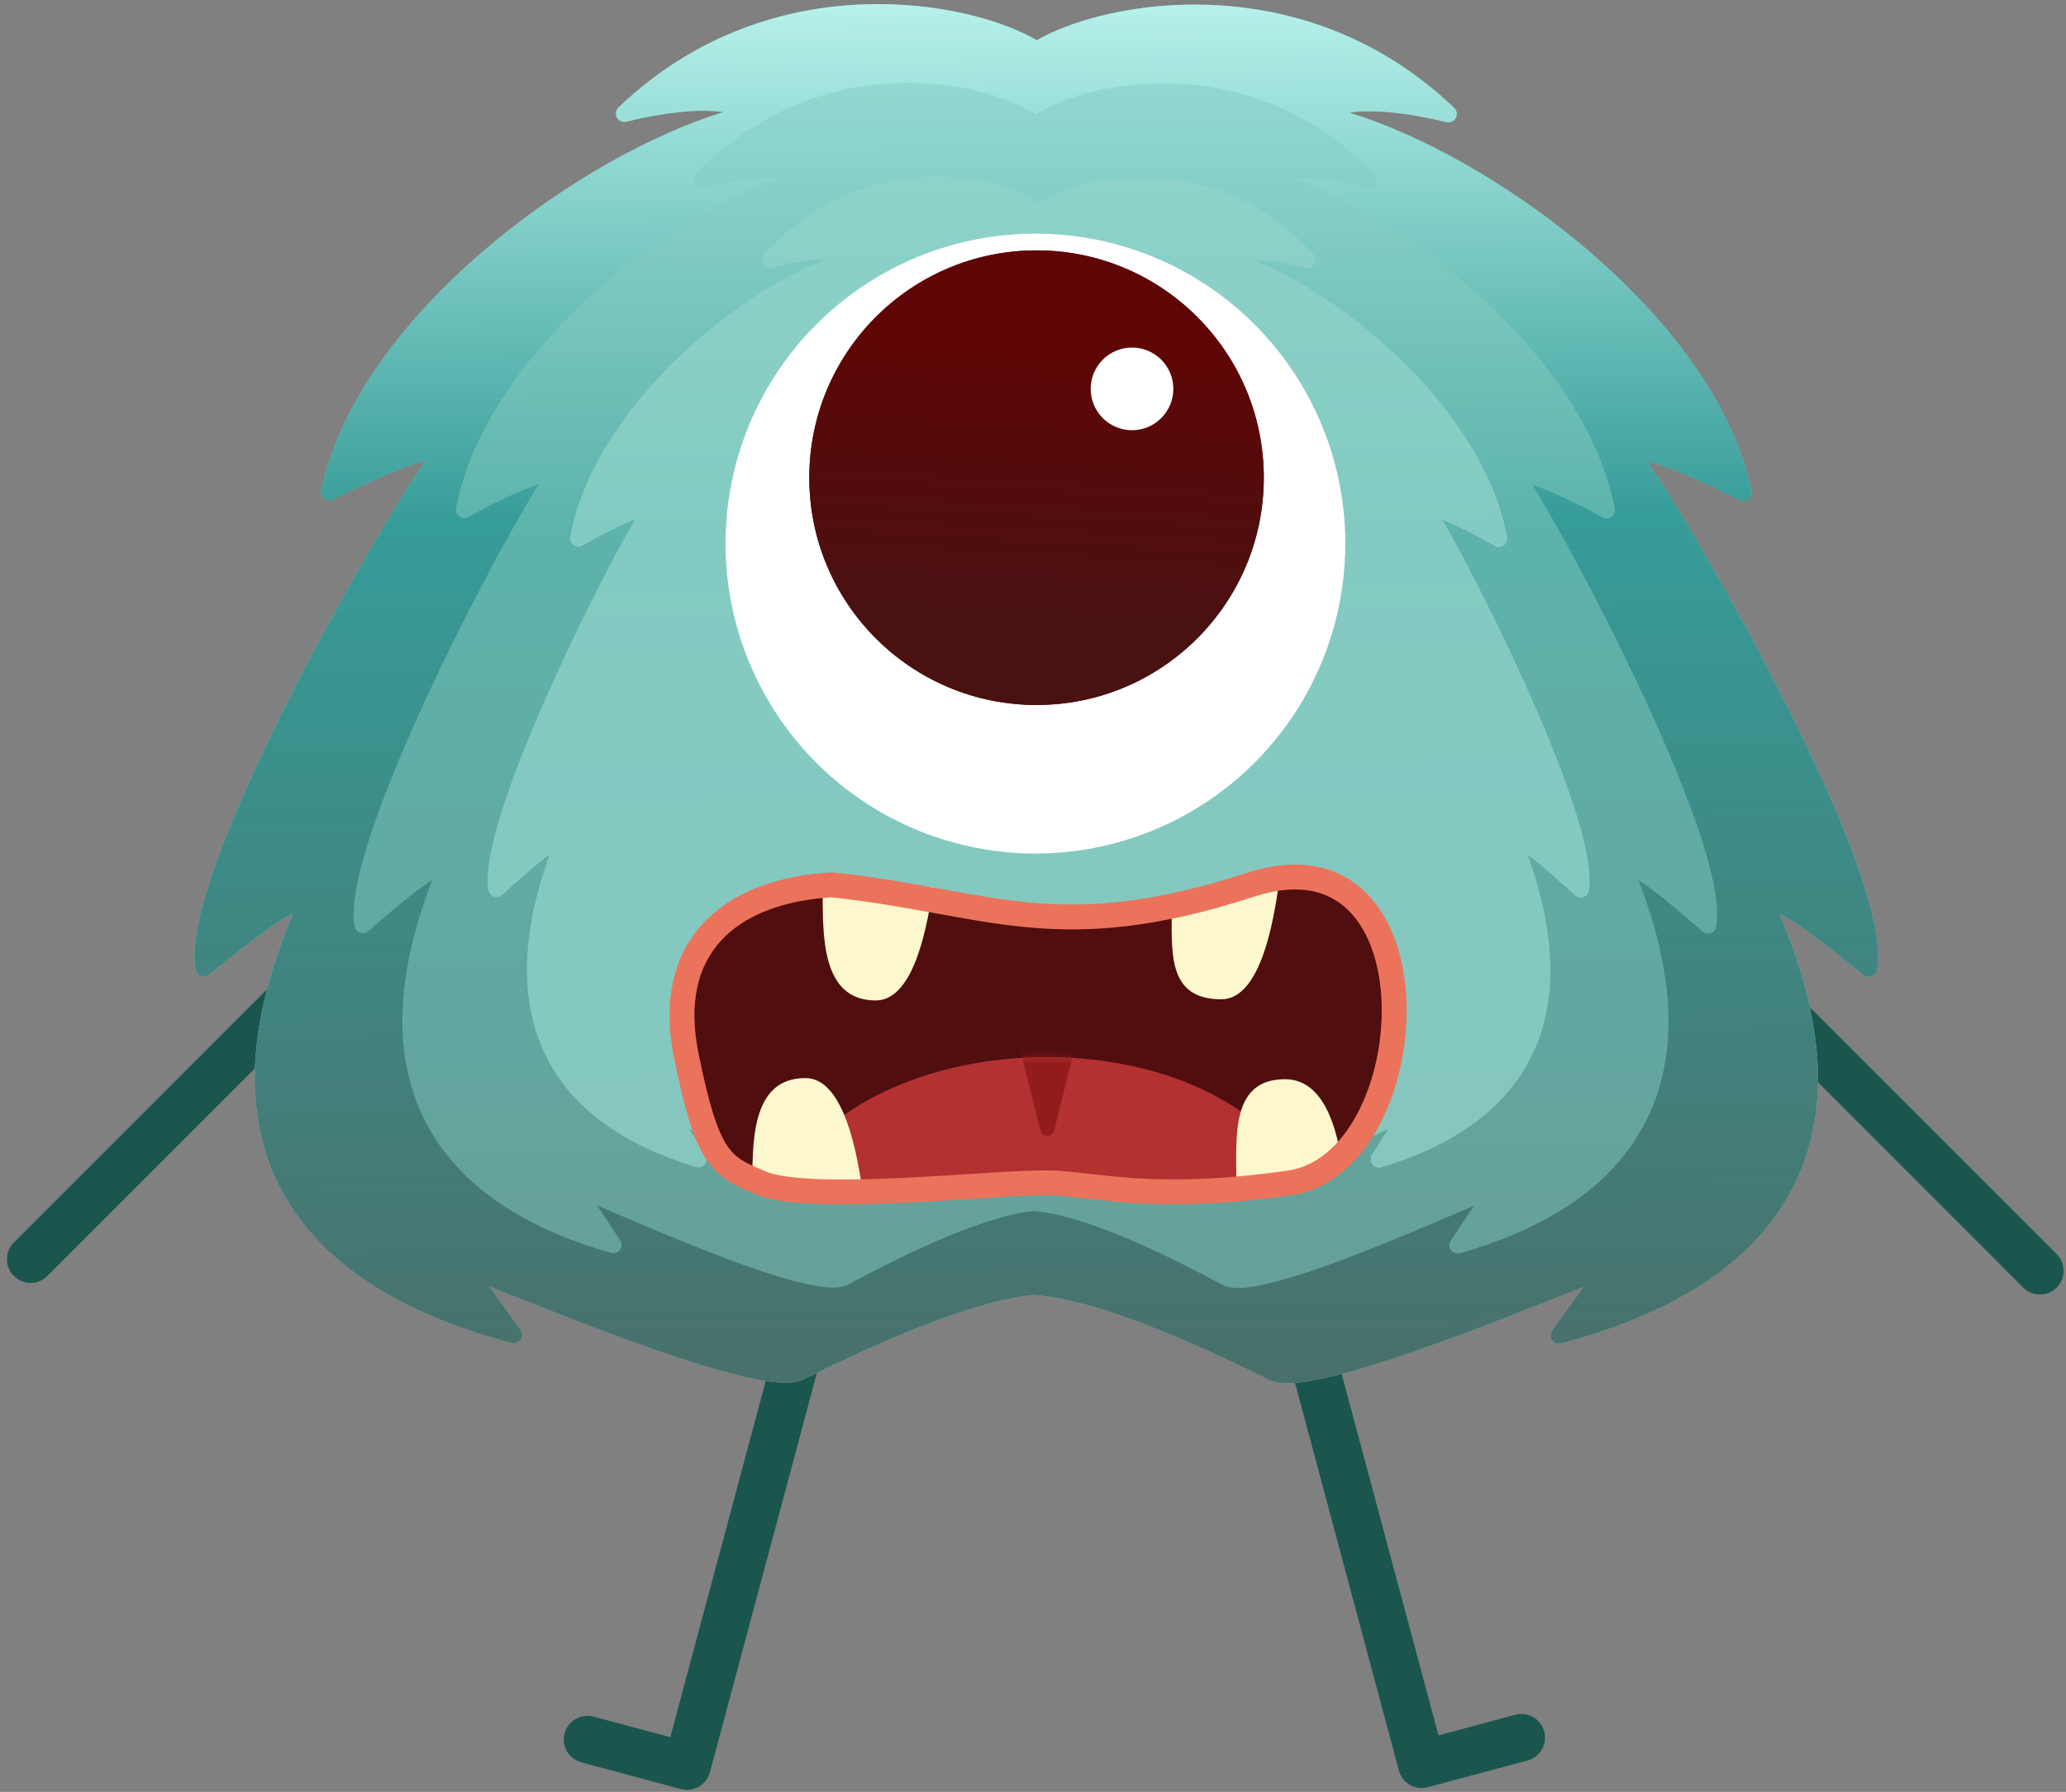 <svg width="271" height="235" viewBox="0 0 271 235" fill="none" xmlns="http://www.w3.org/2000/svg">
<rect x="0" y="0" width="271" height="235" fill="#808080" stroke="none"/>
<path d="M50.101 119.057L4.014 165.144" stroke="#1A564D" stroke-width="6.209" stroke-linecap="round" stroke-linejoin="round"/>
<path d="M221.496 120.576L267.583 166.663" stroke="#1A564D" stroke-width="6.209" stroke-linecap="round" stroke-linejoin="round"/>
<path d="M104.517 177.895L90.12 231.623L77.056 228.122" stroke="#1A564D" stroke-width="6.209" stroke-linecap="round" stroke-linejoin="round"/>
<path d="M172.095 177.656L186.492 231.385L199.557 227.884" stroke="#1A564D" stroke-width="6.209" stroke-linecap="round" stroke-linejoin="round"/>
<path d="M113.329 0.57C123.12 0.224 131.597 2.688 135.994 5.28C140.422 2.712 148.84 0.291 158.55 0.635C168.801 0.998 180.591 4.444 190.751 14.154C191.11 14.498 191.194 15.04 190.956 15.476C190.718 15.912 190.216 16.133 189.733 16.017C184.359 14.716 180.595 14.462 178.102 14.644C177.696 14.673 177.327 14.715 176.991 14.765C186.402 17.679 197.638 23.939 207.345 32.028C218.174 41.054 227.293 52.516 229.739 64.385C229.825 64.8 229.664 65.227 229.326 65.482C228.988 65.738 228.533 65.777 228.157 65.582C226.201 64.568 223.114 63.078 220.222 61.912C218.774 61.328 217.398 60.835 216.249 60.52C216.194 60.505 216.139 60.492 216.086 60.477C217.602 62.681 219.716 66.043 222.11 70.089C225.485 75.792 229.466 82.926 233.212 90.254C236.956 97.577 240.479 105.116 242.93 111.625C244.155 114.878 245.121 117.896 245.711 120.515C246.295 123.107 246.538 125.415 246.225 127.198C246.157 127.58 245.893 127.899 245.53 128.036C245.167 128.173 244.759 128.108 244.456 127.866C241.151 125.222 238.492 123.106 236.306 121.595C235.187 120.822 234.232 120.235 233.412 119.821C235.236 124.272 239.029 133.719 238.384 143.75C237.986 149.929 235.919 156.39 230.729 162.147C225.548 167.893 217.331 172.856 204.775 176.189C204.328 176.308 203.855 176.135 203.591 175.755C203.327 175.375 203.33 174.871 203.597 174.493C205.36 172.004 206.775 170.088 207.712 168.783C206.852 169.117 205.819 169.521 204.65 169.983C201.041 171.411 196.154 173.352 191.087 175.225C186.025 177.096 180.753 178.909 176.377 180.076C174.192 180.659 172.197 181.089 170.547 181.279C169.722 181.375 168.957 181.414 168.283 181.374C167.622 181.335 166.974 181.217 166.43 180.944C163.582 179.52 158.229 176.899 152.42 174.554C146.577 172.195 140.4 170.168 135.863 169.852C135.791 169.846 135.72 169.834 135.652 169.815C131.153 170.211 125.148 172.192 119.459 174.489C113.65 176.835 108.297 179.456 105.449 180.88C104.905 181.152 104.257 181.271 103.596 181.31C102.922 181.349 102.157 181.31 101.332 181.215C99.682 181.024 97.687 180.594 95.502 180.012C91.126 178.845 85.854 177.031 80.792 175.16C75.725 173.287 70.838 171.346 67.228 169.919C66.06 169.457 65.027 169.052 64.167 168.719C65.104 170.023 66.519 171.939 68.282 174.429C68.549 174.806 68.552 175.311 68.288 175.69C68.024 176.07 67.55 176.244 67.103 176.125C54.548 172.792 46.331 167.829 41.15 162.083C35.96 156.326 33.893 149.864 33.495 143.686C32.85 133.655 36.643 124.207 38.467 119.757C37.647 120.171 36.692 120.757 35.573 121.53C33.387 123.042 30.728 125.158 27.423 127.802C27.12 128.044 26.711 128.108 26.349 127.972C25.986 127.835 25.721 127.516 25.654 127.134C25.341 125.35 25.584 123.042 26.168 120.45C26.758 117.832 27.724 114.814 28.949 111.561C31.4 105.052 34.923 97.513 38.667 90.189C42.413 82.862 46.394 75.728 49.769 70.024C52.163 65.979 54.277 62.616 55.793 60.413C55.739 60.427 55.685 60.441 55.63 60.456C54.481 60.77 53.105 61.264 51.657 61.848C48.765 63.014 45.678 64.503 43.722 65.518C43.346 65.713 42.891 65.674 42.553 65.418C42.215 65.162 42.054 64.735 42.14 64.32C44.586 52.451 53.705 40.989 64.534 31.964C74.241 23.874 85.477 17.614 94.888 14.7C94.552 14.651 94.182 14.609 93.777 14.579C91.284 14.397 87.52 14.652 82.145 15.952C81.663 16.069 81.161 15.847 80.923 15.411C80.685 14.975 80.769 14.433 81.128 14.09C91.288 4.38 103.078 0.933 113.329 0.57Z" fill="#75C4B8"/>
<path d="M113.329 0.57C123.12 0.224 131.597 2.688 135.994 5.28C140.422 2.712 148.84 0.291 158.55 0.635C168.801 0.998 180.591 4.444 190.751 14.154C191.11 14.498 191.194 15.04 190.956 15.476C190.718 15.912 190.216 16.133 189.733 16.017C184.359 14.716 180.595 14.462 178.102 14.644C177.696 14.673 177.327 14.715 176.991 14.765C186.402 17.679 197.638 23.939 207.345 32.028C218.174 41.054 227.293 52.516 229.739 64.385C229.825 64.8 229.664 65.227 229.326 65.482C228.988 65.738 228.533 65.777 228.157 65.582C226.201 64.568 223.114 63.078 220.222 61.912C218.774 61.328 217.398 60.835 216.249 60.52C216.194 60.505 216.139 60.492 216.086 60.477C217.602 62.681 219.716 66.043 222.11 70.089C225.485 75.792 229.466 82.926 233.212 90.254C236.956 97.577 240.479 105.116 242.93 111.625C244.155 114.878 245.121 117.896 245.711 120.515C246.295 123.107 246.538 125.415 246.225 127.198C246.157 127.58 245.893 127.899 245.53 128.036C245.167 128.173 244.759 128.108 244.456 127.866C241.151 125.222 238.492 123.106 236.306 121.595C235.187 120.822 234.232 120.235 233.412 119.821C235.236 124.272 239.029 133.719 238.384 143.75C237.986 149.929 235.919 156.39 230.729 162.147C225.548 167.893 217.331 172.856 204.775 176.189C204.328 176.308 203.855 176.135 203.591 175.755C203.327 175.375 203.33 174.871 203.597 174.493C205.36 172.004 206.775 170.088 207.712 168.783C206.852 169.117 205.819 169.521 204.65 169.983C201.041 171.411 196.154 173.352 191.087 175.225C186.025 177.096 180.753 178.909 176.377 180.076C174.192 180.659 172.197 181.089 170.547 181.279C169.722 181.375 168.957 181.414 168.283 181.374C167.622 181.335 166.974 181.217 166.43 180.944C163.582 179.52 158.229 176.899 152.42 174.554C146.577 172.195 140.4 170.168 135.863 169.852C135.791 169.846 135.72 169.834 135.652 169.815C131.153 170.211 125.148 172.192 119.459 174.489C113.65 176.835 108.297 179.456 105.449 180.88C104.905 181.152 104.257 181.271 103.596 181.31C102.922 181.349 102.157 181.31 101.332 181.215C99.682 181.024 97.687 180.594 95.502 180.012C91.126 178.845 85.854 177.031 80.792 175.16C75.725 173.287 70.838 171.346 67.228 169.919C66.06 169.457 65.027 169.052 64.167 168.719C65.104 170.023 66.519 171.939 68.282 174.429C68.549 174.806 68.552 175.311 68.288 175.69C68.024 176.07 67.55 176.244 67.103 176.125C54.548 172.792 46.331 167.829 41.15 162.083C35.96 156.326 33.893 149.864 33.495 143.686C32.85 133.655 36.643 124.207 38.467 119.757C37.647 120.171 36.692 120.757 35.573 121.53C33.387 123.042 30.728 125.158 27.423 127.802C27.12 128.044 26.711 128.108 26.349 127.972C25.986 127.835 25.721 127.516 25.654 127.134C25.341 125.35 25.584 123.042 26.168 120.45C26.758 117.832 27.724 114.814 28.949 111.561C31.4 105.052 34.923 97.513 38.667 90.189C42.413 82.862 46.394 75.728 49.769 70.024C52.163 65.979 54.277 62.616 55.793 60.413C55.739 60.427 55.685 60.441 55.63 60.456C54.481 60.77 53.105 61.264 51.657 61.848C48.765 63.014 45.678 64.503 43.722 65.518C43.346 65.713 42.891 65.674 42.553 65.418C42.215 65.162 42.054 64.735 42.14 64.32C44.586 52.451 53.705 40.989 64.534 31.964C74.241 23.874 85.477 17.614 94.888 14.7C94.552 14.651 94.182 14.609 93.777 14.579C91.284 14.397 87.52 14.652 82.145 15.952C81.663 16.069 81.161 15.847 80.923 15.411C80.685 14.975 80.769 14.433 81.128 14.09C91.288 4.38 103.078 0.933 113.329 0.57Z" fill="url(#paint0_linear_329_48)"/>
<path d="M117.541 10.893C125.398 10.592 132.226 12.696 135.863 14.954C139.522 12.717 146.304 10.65 154.098 10.948C162.445 11.267 172.033 14.301 180.28 22.811C180.623 23.165 180.689 23.704 180.44 24.13C180.192 24.555 179.691 24.763 179.214 24.639C174.892 23.51 171.882 23.294 169.907 23.449C169.81 23.457 169.714 23.466 169.622 23.476C177.153 26.106 186.011 31.496 193.679 38.395C202.448 46.286 209.834 56.31 211.815 66.689C211.895 67.109 211.725 67.536 211.379 67.786C211.032 68.036 210.573 68.062 210.2 67.853C208.624 66.971 206.137 65.676 203.81 64.663C202.786 64.217 201.812 63.834 200.972 63.565C202.183 65.491 203.812 68.301 205.642 71.639C208.37 76.616 211.586 82.84 214.614 89.234C217.64 95.625 220.489 102.205 222.471 107.888C223.461 110.728 224.243 113.365 224.721 115.653C225.193 117.917 225.39 119.94 225.136 121.508C225.072 121.9 224.801 122.228 224.427 122.364C224.053 122.5 223.634 122.423 223.333 122.163C220.661 119.855 218.518 118.014 216.759 116.701C216.073 116.189 215.47 115.778 214.938 115.455C216.46 119.489 219.306 127.48 218.802 135.94C218.48 141.338 216.807 146.998 212.59 152.049C208.377 157.094 201.696 161.446 191.512 164.365C191.07 164.492 190.597 164.331 190.324 163.961C190.052 163.591 190.038 163.091 190.29 162.707C191.552 160.784 192.596 159.246 193.343 158.132C192.778 158.371 192.14 158.642 191.44 158.94C188.525 160.185 184.573 161.881 180.476 163.516C176.384 165.148 172.115 166.734 168.566 167.756C166.795 168.266 165.169 168.645 163.815 168.814C163.139 168.899 162.502 168.934 161.935 168.897C161.379 168.862 160.813 168.754 160.329 168.493C158.03 167.252 153.711 164.969 149.027 162.927C144.307 160.869 139.351 159.119 135.736 158.847C135.679 158.842 135.624 158.832 135.57 158.819C131.987 159.169 127.189 160.875 122.611 162.871C117.927 164.913 113.609 167.196 111.31 168.438C110.826 168.699 110.259 168.806 109.704 168.842C109.137 168.878 108.5 168.843 107.823 168.759C106.47 168.59 104.843 168.21 103.072 167.7C99.524 166.679 95.255 165.093 91.163 163.46C87.066 161.825 83.114 160.13 80.198 158.885C79.499 158.586 78.861 158.315 78.296 158.076C79.043 159.19 80.087 160.728 81.349 162.651C81.6 163.035 81.587 163.536 81.314 163.905C81.042 164.275 80.568 164.436 80.127 164.31C69.942 161.39 63.262 157.039 59.049 151.993C54.831 146.942 53.159 141.282 52.837 135.885C52.333 127.424 55.178 119.433 56.701 115.399C56.169 115.722 55.565 116.134 54.88 116.646C53.12 117.959 50.978 119.799 48.306 122.107C48.005 122.367 47.586 122.444 47.212 122.309C46.838 122.173 46.567 121.845 46.503 121.452C46.248 119.884 46.445 117.862 46.918 115.598C47.396 113.309 48.177 110.672 49.168 107.832C51.15 102.15 53.998 95.569 57.024 89.179C60.052 82.785 63.269 76.56 65.997 71.583C67.827 68.245 69.456 65.435 70.667 63.509C69.826 63.778 68.853 64.162 67.829 64.607C65.502 65.621 63.014 66.915 61.438 67.798C61.066 68.006 60.606 67.98 60.26 67.731C59.913 67.481 59.743 67.053 59.823 66.634C61.805 56.254 69.191 46.231 77.96 38.34C85.628 31.44 94.486 26.051 102.017 23.42C101.925 23.411 101.829 23.401 101.731 23.394C99.756 23.238 96.747 23.454 92.425 24.583C91.948 24.707 91.447 24.499 91.198 24.074C90.95 23.649 91.016 23.11 91.358 22.756C99.606 14.245 109.193 11.212 117.541 10.893Z" fill="#84CCC2" fill-opacity="0.5"/>
<path d="M121.505 23.192C127.789 22.941 133.276 24.671 136.282 26.574C139.304 24.69 144.752 22.991 150.983 23.24C157.772 23.512 165.557 26.098 172.242 33.325C172.575 33.685 172.629 34.222 172.375 34.642C172.12 35.061 171.618 35.26 171.146 35.131C168.071 34.29 165.84 34.056 164.291 34.103C170.236 36.425 177.081 40.865 183.029 46.473C190.114 53.151 196.09 61.643 197.694 70.446C197.771 70.869 197.595 71.297 197.243 71.543C196.891 71.789 196.428 71.808 196.058 71.591C194.792 70.849 192.795 69.759 190.929 68.908C190.315 68.628 189.726 68.381 189.189 68.18C190.138 69.788 191.354 72.002 192.705 74.584C194.905 78.788 197.498 84.046 199.939 89.447C202.379 94.845 204.676 100.405 206.275 105.209C207.075 107.61 207.706 109.842 208.093 111.781C208.475 113.698 208.637 115.422 208.429 116.769C208.367 117.168 208.091 117.501 207.71 117.636C207.329 117.771 206.905 117.686 206.605 117.415C204.45 115.465 202.73 113.917 201.319 112.813C200.986 112.553 200.68 112.325 200.397 112.127C201.656 115.673 203.713 122.131 203.325 128.94C203.065 133.515 201.711 138.325 198.286 142.623C194.862 146.919 189.438 150.615 181.193 153.091C180.755 153.222 180.281 153.069 180.004 152.705C179.727 152.341 179.704 151.844 179.946 151.456C180.793 150.103 181.522 148.972 182.09 148.089C181.8 148.218 181.49 148.355 181.165 148.501C178.816 149.552 175.629 150.984 172.324 152.365C169.025 153.744 165.577 155.087 162.705 155.953C161.272 156.385 159.946 156.71 158.836 156.855C158.281 156.928 157.751 156.96 157.271 156.928C156.803 156.896 156.306 156.8 155.874 156.556C154.023 155.509 150.55 153.585 146.785 151.865C142.981 150.128 139.022 148.668 136.157 148.441C136.115 148.438 136.074 148.432 136.034 148.424C133.196 148.723 129.378 150.139 125.703 151.817C121.938 153.537 118.466 155.461 116.614 156.508C116.182 156.752 115.685 156.849 115.217 156.88C114.738 156.912 114.208 156.88 113.652 156.808C112.542 156.662 111.216 156.337 109.783 155.905C106.912 155.039 103.463 153.697 100.164 152.317C96.859 150.936 93.672 149.504 91.323 148.453C90.998 148.308 90.689 148.17 90.398 148.041C90.966 148.924 91.695 150.055 92.542 151.408C92.785 151.796 92.762 152.293 92.484 152.657C92.207 153.021 91.733 153.174 91.295 153.043C83.05 150.567 77.626 146.871 74.202 142.575C70.777 138.277 69.423 133.468 69.163 128.893C68.776 122.084 70.832 115.625 72.091 112.079C71.808 112.277 71.502 112.505 71.169 112.766C69.758 113.869 68.038 115.417 65.883 117.367C65.583 117.638 65.159 117.723 64.778 117.588C64.398 117.453 64.121 117.12 64.06 116.721C63.851 115.375 64.014 113.65 64.395 111.733C64.782 109.794 65.413 107.562 66.213 105.161C67.812 100.357 70.109 94.797 72.549 89.399C74.99 83.998 77.584 78.74 79.783 74.536C81.134 71.954 82.35 69.741 83.299 68.132C82.763 68.333 82.173 68.58 81.56 68.86C79.694 69.712 77.696 70.801 76.431 71.543C76.06 71.76 75.597 71.741 75.245 71.495C74.893 71.249 74.717 70.821 74.794 70.398C76.398 61.595 82.375 53.103 89.459 46.425C95.407 40.817 102.253 36.378 108.197 34.056C106.648 34.008 104.417 34.242 101.343 35.083C100.87 35.212 100.368 35.013 100.113 34.594C99.859 34.175 99.913 33.637 100.246 33.277C106.932 26.05 114.716 23.464 121.505 23.192Z" fill="#90D3C9" fill-opacity="0.75"/>
<circle cx="135.818" cy="71.288" r="40.649" fill="white"/>
<mask id="mask0_329_48" style="mask-type:alpha" maskUnits="userSpaceOnUse" x="95" y="30" width="82" height="82">
<circle cx="135.818" cy="71.288" r="40.649" fill="white"/>
</mask>
<g mask="url(#mask0_329_48)">
<circle cx="135.965" cy="62.645" r="29.809" fill="#500E0E"/>
<circle cx="135.965" cy="62.645" r="29.809" fill="url(#paint1_linear_329_48)"/>
<circle cx="148.488" cy="51" r="5.42" fill="white"/>
</g>
<path d="M99.678 155.082L99.804 155.135C106.348 157.9 130.579 154.938 137.824 155.135C143.621 155.293 151.184 157.69 169.145 155.135C187.105 152.58 189.479 107.742 164.003 116.036C138.526 124.329 129.644 118.208 109.076 116.035C95.37 116.881 87.207 124.417 90.003 138.349C92.776 152.168 94.631 152.951 99.678 155.082Z" fill="#500E0E"/>
<path d="M170.512 153.985C158.521 133.216 114.972 133.496 102.604 154.918H153.243C154.55 154.918 165.3 154.296 170.512 153.985Z" fill="#B33131"/>
<mask id="mask1_329_48" style="mask-type:alpha" maskUnits="userSpaceOnUse" x="102" y="138" width="69" height="17">
<path d="M170.512 153.985C158.521 133.216 114.972 133.496 102.604 154.918H153.243C154.55 154.918 165.3 154.296 170.512 153.985Z" fill="#B33131"/>
</mask>
<g mask="url(#mask1_329_48)">
<path d="M138.281 148.252C138.045 149.195 136.704 149.195 136.469 148.252L133.824 137.642C133.677 137.053 134.123 136.483 134.73 136.483L140.02 136.483C140.627 136.483 141.072 137.053 140.926 137.642L138.281 148.252Z" fill="#921C1C"/>
</g>
<path d="M160.208 131.053C152.957 131.053 153.71 124.681 153.71 118.513L167.711 116.18C167.089 120.458 165.435 131.053 160.208 131.053Z" fill="#FDF7CD"/>
<path d="M114.874 131.205C107.623 131.205 107.915 122.5 107.915 116.332L122.378 116.332C121.756 120.61 120.101 131.205 114.874 131.205Z" fill="#FDF7CD"/>
<path d="M168.557 141.533C161.306 141.533 162.185 149.276 162.185 155.444L176.027 152.587C175.405 148.309 173.784 141.533 168.557 141.533Z" fill="#FDF7CD"/>
<path d="M105.646 141.381C98.395 141.381 98.686 150.086 98.686 156.254L113.149 156.254C112.527 151.976 110.873 141.381 105.646 141.381Z" fill="#FDF7CD"/>
<path d="M99.678 155.082L99.804 155.135C106.348 157.9 130.579 154.938 137.824 155.135C143.621 155.293 151.184 157.69 169.145 155.135C187.105 152.58 189.479 107.742 164.003 116.036C138.526 124.329 129.644 118.208 109.076 116.035C95.37 116.881 87.207 124.417 90.003 138.349C92.776 152.168 94.631 152.951 99.678 155.082Z" stroke="#EB735B" stroke-width="3.267"/>
<defs>
<linearGradient id="paint0_linear_329_48" x1="134.739" y1="-8.992" x2="136" y2="202.5" gradientUnits="userSpaceOnUse">
<stop stop-color="#C8FDF6"/>
<stop offset="0.366" stop-color="#369C98"/>
<stop offset="0.931" stop-color="#4A6D68"/>
</linearGradient>
<linearGradient id="paint1_linear_329_48" x1="121.859" y1="42.076" x2="119.68" y2="79.478" gradientUnits="userSpaceOnUse">
<stop stop-color="#600505"/>
<stop offset="1" stop-color="#4A1111"/>
</linearGradient>
</defs>
</svg>
